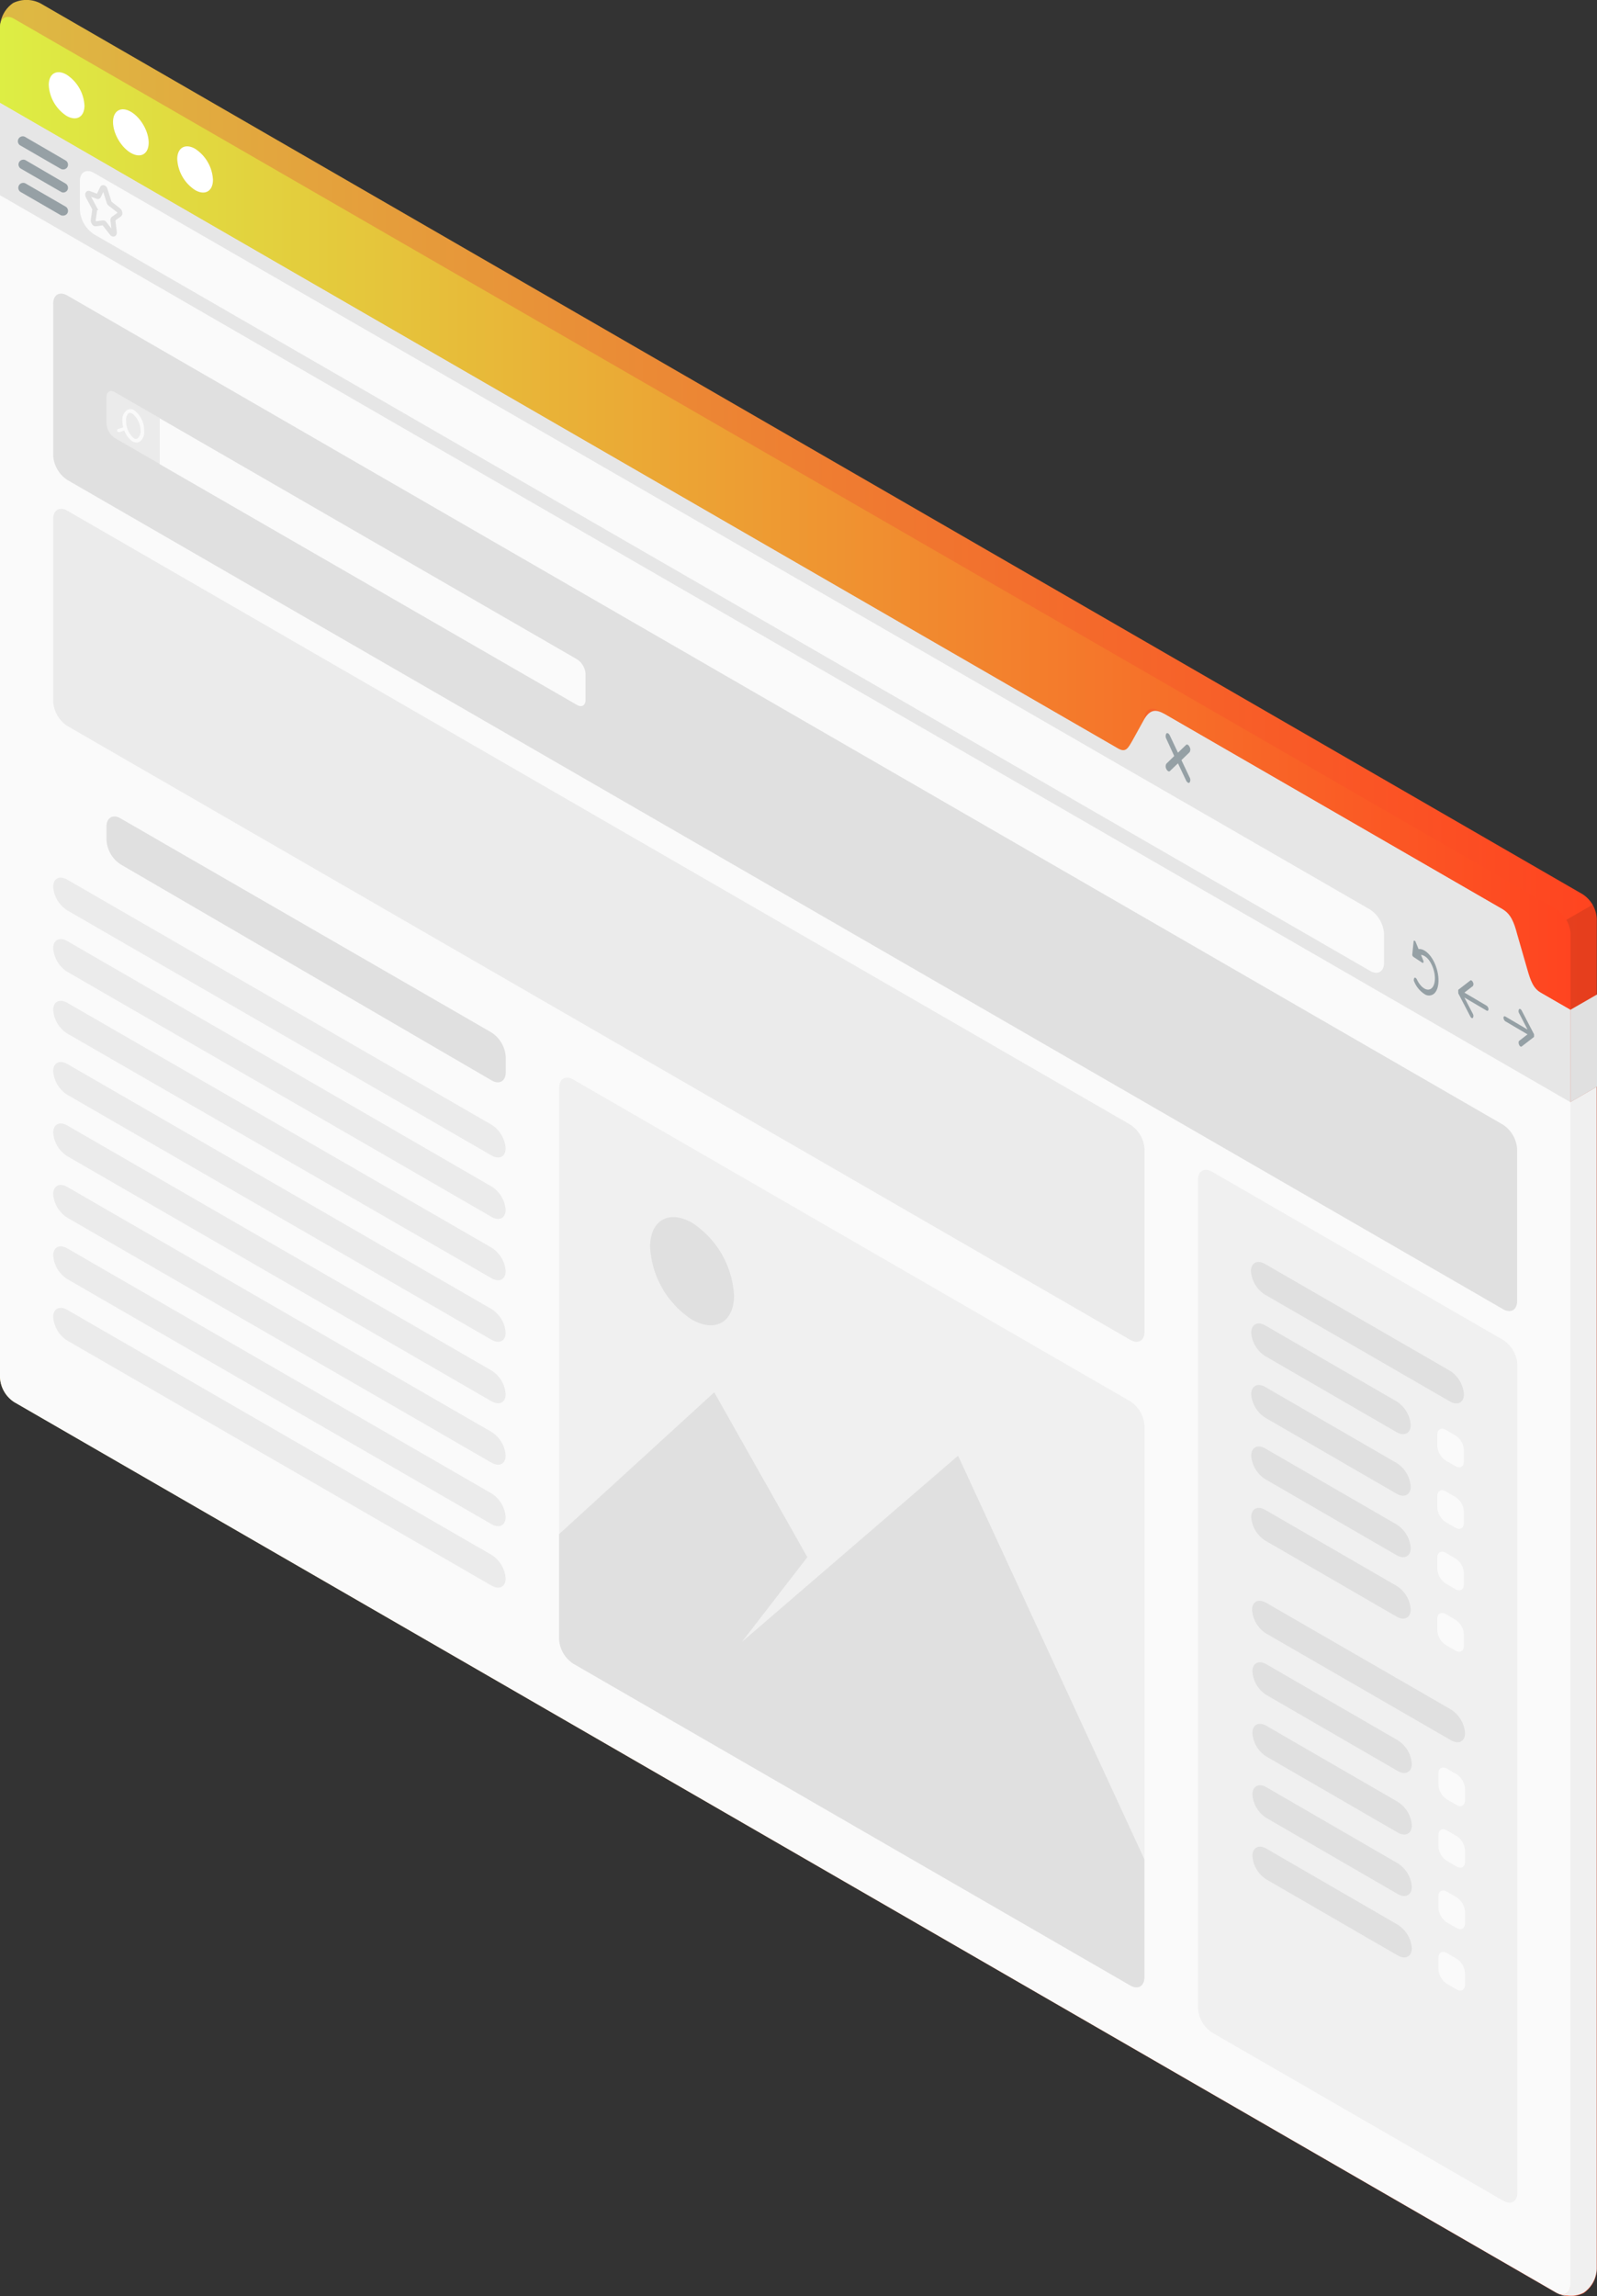 <svg xmlns="http://www.w3.org/2000/svg" xmlns:xlink="http://www.w3.org/1999/xlink" viewBox="0 0 243.72 350.31"><rect x="0" y="0" width="243.72" height="350.31" fill="#333333" stroke="none"/><defs><style>.cls-1{fill:url(#linear-gradient);}.cls-2{fill:#f0f0f0;}.cls-3{opacity:0.1;}.cls-4{fill:url(#New_Gradient_Swatch_1);}.cls-5{fill:#fafafa;}.cls-6{fill:#e6e6e6;}.cls-7{fill:#fff;}.cls-11,.cls-8{fill:#455a64;}.cls-10,.cls-8{opacity:0.5;}.cls-9{fill:none;stroke:#e0e0e0;stroke-miterlimit:10;stroke-width:0.75px;}.cls-12{fill:#e0e0e0;}.cls-13{fill:#ebebeb;}</style><linearGradient id="linear-gradient" x1="-171.48" y1="175.15" x2="72.24" y2="175.15" gradientTransform="matrix(-1, 0, 0, 1, 72.24, 0)" gradientUnits="userSpaceOnUse"><stop offset="0" stop-color="#ff4420"/><stop offset="1" stop-color="#ddba44"/></linearGradient><linearGradient id="New_Gradient_Swatch_1" x1="-167.41" y1="78.32" x2="72.23" y2="78.32" gradientTransform="matrix(-1, 0, 0, 1, 72.24, 0)" gradientUnits="userSpaceOnUse"><stop offset="0" stop-color="#ff4420"/><stop offset="1" stop-color="#de4"/></linearGradient></defs><g id="Layer_2" data-name="Layer 2"><g id="Windows"><path class="cls-1" d="M241.69,349.84a4.63,4.63,0,0,0,2-3.67v-206a4.76,4.76,0,0,0-2.17-3.75L6.23.54A4.65,4.65,0,0,0,2,.46,4.66,4.66,0,0,0,0,4.14v206a4.78,4.78,0,0,0,2.17,3.75L237.49,349.77A4.64,4.64,0,0,0,241.69,349.84Z"/><path class="cls-2" d="M237.9,350l.09,0a.9.9,0,0,0,.21.08l.16.05a1.32,1.32,0,0,0,.3.07.65.65,0,0,0,.2,0l.33,0a4.18,4.18,0,0,0,2.49-.43,4.62,4.62,0,0,0,2-3.67V165.79l-4.07,2.35V348.51c0,1-.49,1.55-1.2,1.55a1,1,0,0,1-.29,0h0A.83.83,0,0,1,237.9,350Z"/><path class="cls-3" d="M239,140.36a4.4,4.4,0,0,1,.63,2.13v25.65l4.07-2.35V140.15a2.26,2.26,0,0,0,0-.26,5.07,5.07,0,0,0-.09-.54,5.3,5.3,0,0,0-.54-1.34Z"/><path class="cls-4" d="M0,4.13V15.7L172.5,115.29c1.19.69,2.16.13,2.16-1.25v-4.38c0-1.38,1-1.94,2.17-1.25l52.53,30.33a4.78,4.78,0,0,1,2.17,3.75v4.38a4.8,4.8,0,0,0,2.16,3.75l6,3.44V142.49a4.8,4.8,0,0,0-2.16-3.75L2.17,2.88C1,2.19,0,2.75,0,4.13Z"/><path class="cls-5" d="M0,210.16a4.78,4.78,0,0,0,2.17,3.75L237.49,349.76c1.19.69,2.16.13,2.16-1.25V154.06l-6-3.44c-1.19-.69-3.13-11.19-4.33-11.88l-51.65-29.82c-1.2-.69-4,7.06-5.21,6.37L0,15.7V210.16Z"/><path class="cls-6" d="M0,15.7V29.78L239.65,168.14V154.06l-4.45-2.58c-1.19-.69-1.59-1.74-2.16-3.75l-1.51-5.24c-.47-1.82-1-3.06-2.17-3.75l-51.65-29.82c-1.2-.69-2.13-.77-3.05.74L172.81,113c-.68,1.17-1,1.86-2.21,1.17Z"/><path class="cls-7" d="M10.16,11.39c-1.5-.87-2.72-.17-2.72,1.57a6,6,0,0,0,2.72,4.72c1.51.87,2.73.17,2.73-1.57A6,6,0,0,0,10.16,11.39Z"/><ellipse class="cls-7" cx="19.97" cy="20.19" rx="2.22" ry="3.85" transform="translate(-7.42 12.69) rotate(-30)"/><path class="cls-7" d="M29.78,22.7c-1.51-.87-2.73-.16-2.73,1.57A6,6,0,0,0,29.78,29c1.5.87,2.72.17,2.72-1.57A6,6,0,0,0,29.78,22.7Z"/><path class="cls-8" d="M229.72,155.07l3.4,2-1.29-2.5a.61.61,0,0,1,0-.61c.1-.11.27,0,.39.19l1.84,3.54v0a.29.29,0,0,1,.05.13l0,0a1.11,1.11,0,0,1,0,.19.61.61,0,0,1,0,.15l0,0a.12.12,0,0,1-.05.07h0l-1.84,1.42a.17.17,0,0,1-.18,0,.54.54,0,0,1-.21-.27c-.1-.23-.09-.49,0-.58l1.29-1-3.4-2a.73.73,0,0,1-.27-.58C229.45,155.1,229.57,155,229.72,155.07Z"/><path class="cls-8" d="M226.88,153.43l-3.4-2,1.3-1a.55.55,0,0,0,0-.58c-.1-.24-.28-.35-.39-.27l-1.84,1.42h0l0,.07v0a.35.35,0,0,0,0,.16.57.57,0,0,0,0,.18v0c0,.05,0,.09,0,.13v0l1.84,3.54a.55.55,0,0,0,.18.21.17.17,0,0,0,.21,0,.64.64,0,0,0,0-.61l-1.3-2.5,3.4,2c.15.08.28,0,.28-.27A.74.74,0,0,0,226.88,153.43Z"/><path class="cls-8" d="M215.73,143.65c0-.21.2-.18.29,0l.47,1.14c.79-.09,1.76.69,2.41,2.06.84,1.79.84,3.89,0,4.7a1.2,1.2,0,0,1-1.53.09,4.13,4.13,0,0,1-1.53-1.85.61.61,0,0,1,0-.59c.11-.11.28,0,.39.22.63,1.33,1.65,1.92,2.28,1.32s.63-2.18,0-3.51c-.45-1-1.09-1.51-1.65-1.55l.35.86c.09.22,0,.43-.14.34l-1.38-.91a.45.45,0,0,1-.16-.38Z"/><path class="cls-8" d="M179.2,115.34,178,112.72a.84.84,0,0,1,0-.82c.15-.14.39,0,.53.31l1.24,2.62,1.24-1.19c.15-.14.39,0,.53.31a.77.77,0,0,1,0,.81l-1.24,1.2,1.24,2.62a.77.77,0,0,1,0,.81.2.2,0,0,1-.26,0,.74.74,0,0,1-.27-.32l-1.24-2.62-1.24,1.19a.2.2,0,0,1-.26,0,.68.68,0,0,1-.27-.32.82.82,0,0,1,0-.81Z"/><path class="cls-5" d="M211.22,146.87v-4.38a4.8,4.8,0,0,0-2.16-3.75L14.36,26.39c-1.2-.69-2.17-.13-2.17,1.25V32a4.78,4.78,0,0,0,2.17,3.75l194.7,112.35C210.25,148.81,211.22,148.25,211.22,146.87Z"/><path class="cls-9" d="M15.62,28.7l-.57,1.21a.13.13,0,0,1-.18.07l-1.28-.48c-.2-.08-.28.2-.13.48l.92,1.72a.61.61,0,0,1,.07.34l-.22,1.56c0,.25.18.57.36.55L15.73,34a.26.26,0,0,1,.22.13l1.14,1.46c.18.23.39.14.36-.14l-.22-1.82a.27.27,0,0,1,.07-.25l.92-.66c.15-.11.07-.48-.13-.64l-1.28-1a.6.6,0,0,1-.18-.29L16.06,29C16,28.66,15.71,28.51,15.62,28.7Z"/><g class="cls-10"><path class="cls-11" d="M9.64,25.85a.75.75,0,0,0,.65-.37.75.75,0,0,0-.28-1L3.92,20.94a.75.75,0,1,0-.75,1.29l6.09,3.52A.75.75,0,0,0,9.64,25.85Z"/><path class="cls-11" d="M9.64,29.37a.75.75,0,0,0,.65-.37A.75.75,0,0,0,10,28L3.92,24.45a.75.75,0,0,0-1,.28.74.74,0,0,0,.27,1l6.09,3.52A.75.75,0,0,0,9.64,29.37Z"/><path class="cls-11" d="M9.64,32.89a.75.75,0,0,0,.65-.37.75.75,0,0,0-.28-1L3.92,28a.75.75,0,0,0-.75,1.3l6.09,3.52A.75.75,0,0,0,9.64,32.89Z"/></g><polygon class="cls-12" points="239.65 154.06 239.65 168.14 243.72 165.79 243.72 151.72 239.65 154.06"/><path class="cls-2" d="M229.37,204.41,185,178.77c-1.2-.69-2.17-.13-2.17,1.25V306.35A4.78,4.78,0,0,0,185,310.1l44.41,25.64c1.19.69,2.16.13,2.16-1.25V208.16A4.8,4.8,0,0,0,229.37,204.41Z"/><path class="cls-12" d="M221.24,209.1l-28.16-16.26c-1.2-.69-2.17-.2-2.17,1.1a4.64,4.64,0,0,0,2.17,3.59l28.17,16.26c1.19.69,2.16.2,2.16-1.09A4.64,4.64,0,0,0,221.24,209.1Z"/><path class="cls-5" d="M223.41,221.23v1.69c0,.83-.58,1.17-1.3.75l-1.46-.84a2.87,2.87,0,0,1-1.3-2.25v-1.69c0-.83.58-1.17,1.3-.75l1.46.84A2.87,2.87,0,0,1,223.41,221.23Z"/><path class="cls-12" d="M215.29,217.39c0,1.29-1,1.78-2.17,1.09l-20-11.57a4.64,4.64,0,0,1-2.17-3.59c0-1.3,1-1.79,2.17-1.1l20,11.57A4.64,4.64,0,0,1,215.29,217.39Z"/><path class="cls-5" d="M223.41,230.62v1.69c0,.83-.58,1.17-1.3.75l-1.46-.84a2.87,2.87,0,0,1-1.3-2.25v-1.69c0-.83.58-1.17,1.3-.75l1.46.84A2.87,2.87,0,0,1,223.41,230.62Z"/><path class="cls-12" d="M215.29,226.78c0,1.29-1,1.78-2.17,1.09l-20-11.57a4.64,4.64,0,0,1-2.17-3.59c0-1.3,1-1.79,2.17-1.1l20,11.57A4.64,4.64,0,0,1,215.29,226.78Z"/><path class="cls-5" d="M223.41,240v1.69c0,.83-.58,1.16-1.3.75l-1.46-.85a2.86,2.86,0,0,1-1.3-2.25v-1.69c0-.83.58-1.16,1.3-.75l1.46.85A2.86,2.86,0,0,1,223.41,240Z"/><path class="cls-12" d="M215.29,236.15c0,1.3-1,1.79-2.17,1.1l-20-11.57a4.64,4.64,0,0,1-2.17-3.6c0-1.29,1-1.78,2.17-1.09l20,11.57A4.64,4.64,0,0,1,215.29,236.15Z"/><path class="cls-5" d="M223.41,249.37v1.69c0,.83-.58,1.16-1.3.75l-1.46-.85a2.86,2.86,0,0,1-1.3-2.25V247c0-.83.58-1.16,1.3-.75l1.46.85A2.86,2.86,0,0,1,223.41,249.37Z"/><path class="cls-12" d="M215.29,245.52c0,1.3-1,1.79-2.17,1.1l-20-11.57a4.64,4.64,0,0,1-2.17-3.6c0-1.29,1-1.78,2.17-1.09l20,11.57A4.64,4.64,0,0,1,215.29,245.52Z"/><path class="cls-12" d="M221.42,260.79l-28.17-16.26c-1.2-.69-2.17-.2-2.17,1.09a4.64,4.64,0,0,0,2.17,3.6l28.17,16.26c1.19.69,2.16.2,2.16-1.09A4.65,4.65,0,0,0,221.42,260.79Z"/><path class="cls-5" d="M223.58,272.92v1.69c0,.83-.58,1.17-1.3.75l-1.46-.84a2.87,2.87,0,0,1-1.3-2.25v-1.69c0-.83.58-1.17,1.3-.75l1.46.84A2.87,2.87,0,0,1,223.58,272.92Z"/><path class="cls-12" d="M215.46,269.08c0,1.29-1,1.78-2.17,1.09l-20-11.57a4.63,4.63,0,0,1-2.16-3.6c0-1.29,1-1.78,2.16-1.09l20,11.57A4.64,4.64,0,0,1,215.46,269.08Z"/><path class="cls-5" d="M223.58,282.31V284c0,.83-.58,1.17-1.3.75l-1.46-.84a2.87,2.87,0,0,1-1.3-2.25V280c0-.83.58-1.17,1.3-.75l1.46.84A2.87,2.87,0,0,1,223.58,282.31Z"/><path class="cls-12" d="M215.46,278.47c0,1.29-1,1.78-2.17,1.09l-20-11.57a4.62,4.62,0,0,1-2.16-3.59c0-1.3,1-1.79,2.16-1.1l20,11.57A4.64,4.64,0,0,1,215.46,278.47Z"/><path class="cls-5" d="M223.58,291.69v1.69c0,.83-.58,1.16-1.3.75l-1.46-.85a2.86,2.86,0,0,1-1.3-2.25v-1.69c0-.83.58-1.16,1.3-.75l1.46.85A2.86,2.86,0,0,1,223.58,291.69Z"/><path class="cls-12" d="M215.46,287.84c0,1.3-1,1.79-2.17,1.1l-20-11.58a4.62,4.62,0,0,1-2.16-3.59c0-1.3,1-1.79,2.16-1.1l20,11.58A4.64,4.64,0,0,1,215.46,287.84Z"/><path class="cls-5" d="M223.58,301.06v1.69c0,.83-.58,1.16-1.3.75l-1.46-.85a2.86,2.86,0,0,1-1.3-2.25v-1.69c0-.83.58-1.16,1.3-.75l1.46.85A2.86,2.86,0,0,1,223.58,301.06Z"/><path class="cls-12" d="M215.46,297.21c0,1.3-1,1.79-2.17,1.1l-20-11.57a4.64,4.64,0,0,1-2.16-3.6c0-1.3,1-1.79,2.16-1.1l20,11.58A4.64,4.64,0,0,1,215.46,297.21Z"/><path class="cls-12" d="M77.18,161.26v2.32c0,1.38-1,1.93-2.16,1.24L18.41,131.87a4.77,4.77,0,0,1-2.16-3.76v-2c0-1.38,1-1.94,2.16-1.25L75,157.51A4.78,4.78,0,0,1,77.18,161.26Z"/><path class="cls-13" d="M75,171.58,10.29,134.21c-1.2-.69-2.17-.2-2.17,1.09a4.64,4.64,0,0,0,2.17,3.6L75,176.27c1.2.69,2.17.2,2.17-1.1A4.64,4.64,0,0,0,75,171.58Z"/><path class="cls-13" d="M75,181,10.29,143.58c-1.2-.69-2.17-.2-2.17,1.1a4.64,4.64,0,0,0,2.17,3.59L75,185.64c1.2.69,2.17.2,2.17-1.09A4.64,4.64,0,0,0,75,181Z"/><path class="cls-13" d="M75,190.33,10.29,153c-1.2-.69-2.17-.2-2.17,1.09a4.64,4.64,0,0,0,2.17,3.6L75,195c1.2.69,2.17.2,2.17-1.1A4.64,4.64,0,0,0,75,190.33Z"/><path class="cls-13" d="M75,199.7,10.29,162.33c-1.2-.69-2.17-.2-2.17,1.1a4.65,4.65,0,0,0,2.17,3.6L75,204.39c1.2.69,2.17.2,2.17-1.09A4.64,4.64,0,0,0,75,199.7Z"/><path class="cls-13" d="M75,209.08,10.29,171.71c-1.2-.69-2.17-.2-2.17,1.1a4.64,4.64,0,0,0,2.17,3.59L75,213.77c1.2.69,2.17.2,2.17-1.1A4.64,4.64,0,0,0,75,209.08Z"/><path class="cls-13" d="M75,218.45,10.29,181.09c-1.2-.7-2.17-.2-2.17,1.09a4.64,4.64,0,0,0,2.17,3.6L75,223.14c1.2.69,2.17.2,2.17-1.09A4.64,4.64,0,0,0,75,218.45Z"/><path class="cls-13" d="M75,227.83,10.29,190.46c-1.2-.69-2.17-.2-2.17,1.1a4.64,4.64,0,0,0,2.17,3.59L75,232.52c1.2.69,2.17.2,2.17-1.1A4.64,4.64,0,0,0,75,227.83Z"/><path class="cls-13" d="M75,237.2,10.29,199.84c-1.2-.69-2.17-.2-2.17,1.09a4.64,4.64,0,0,0,2.17,3.6L75,241.89c1.2.69,2.17.2,2.17-1.09A4.65,4.65,0,0,0,75,237.2Z"/><path class="cls-2" d="M172.5,213.79l-85-49.09c-1.19-.69-2.16-.13-2.16,1.25v84.12a4.8,4.8,0,0,0,2.16,3.75l85,49.09c1.19.69,2.16.13,2.16-1.25V217.54A4.78,4.78,0,0,0,172.5,213.79Z"/><path class="cls-12" d="M109,212.41l14.21,25.15-10,12.94,33-28.42,28.43,61.56v18c0,1.38-1,1.94-2.16,1.25l-85-49.09a4.8,4.8,0,0,1-2.16-3.75v-16Z"/><path class="cls-12" d="M105.61,186.54c-3.53-2-6.4-.39-6.4,3.7a14.17,14.17,0,0,0,6.4,11.09c3.54,2,6.41.39,6.41-3.7A14.15,14.15,0,0,0,105.61,186.54Z"/><path class="cls-12" d="M229.37,171.58,10.29,45.09c-1.2-.69-2.17-.13-2.17,1.25V69.48a4.78,4.78,0,0,0,2.17,3.75L229.37,199.72c1.19.69,2.16.13,2.16-1.25V175.33A4.8,4.8,0,0,0,229.37,171.58Z"/><path class="cls-5" d="M89.36,102.8v4c0,.82-.58,1.16-1.3.75L24.37,70.81v-7l63.69,36.77A2.86,2.86,0,0,1,89.36,102.8Z"/><path class="cls-13" d="M17.55,59.84c-.72-.42-1.3-.08-1.3.75v4a2.86,2.86,0,0,0,1.3,2.25l6.82,3.94v-7Z"/><path class="cls-5" d="M17.86,65.72a.29.29,0,0,0,.27.2h.09l.76-.24a3.26,3.26,0,0,0,1.23,1.65,1.26,1.26,0,0,0,.63.18.91.91,0,0,0,.48-.13A1.79,1.79,0,0,0,22,65.74a3.86,3.86,0,0,0-1.52-3.16,1.06,1.06,0,0,0-1.11,0,1.78,1.78,0,0,0-.69,1.62,4,4,0,0,0,.12,1l-.76.24A.29.29,0,0,0,17.86,65.72Zm1.39-1.57A1.32,1.32,0,0,1,19.67,63a.46.46,0,0,1,.2,0,.71.71,0,0,1,.34.11,3.39,3.39,0,0,1,1.24,2.67A1.34,1.34,0,0,1,21,66.88a.53.53,0,0,1-.55,0A3.41,3.41,0,0,1,19.25,64.15Z"/><path class="cls-13" d="M174.67,175.33v27.83c0,1.38-1,1.94-2.17,1.25L10.29,110.76A4.78,4.78,0,0,1,8.12,107V79.17c0-1.38,1-1.94,2.17-1.25L172.5,171.58A4.78,4.78,0,0,1,174.67,175.33Z"/></g></g></svg>